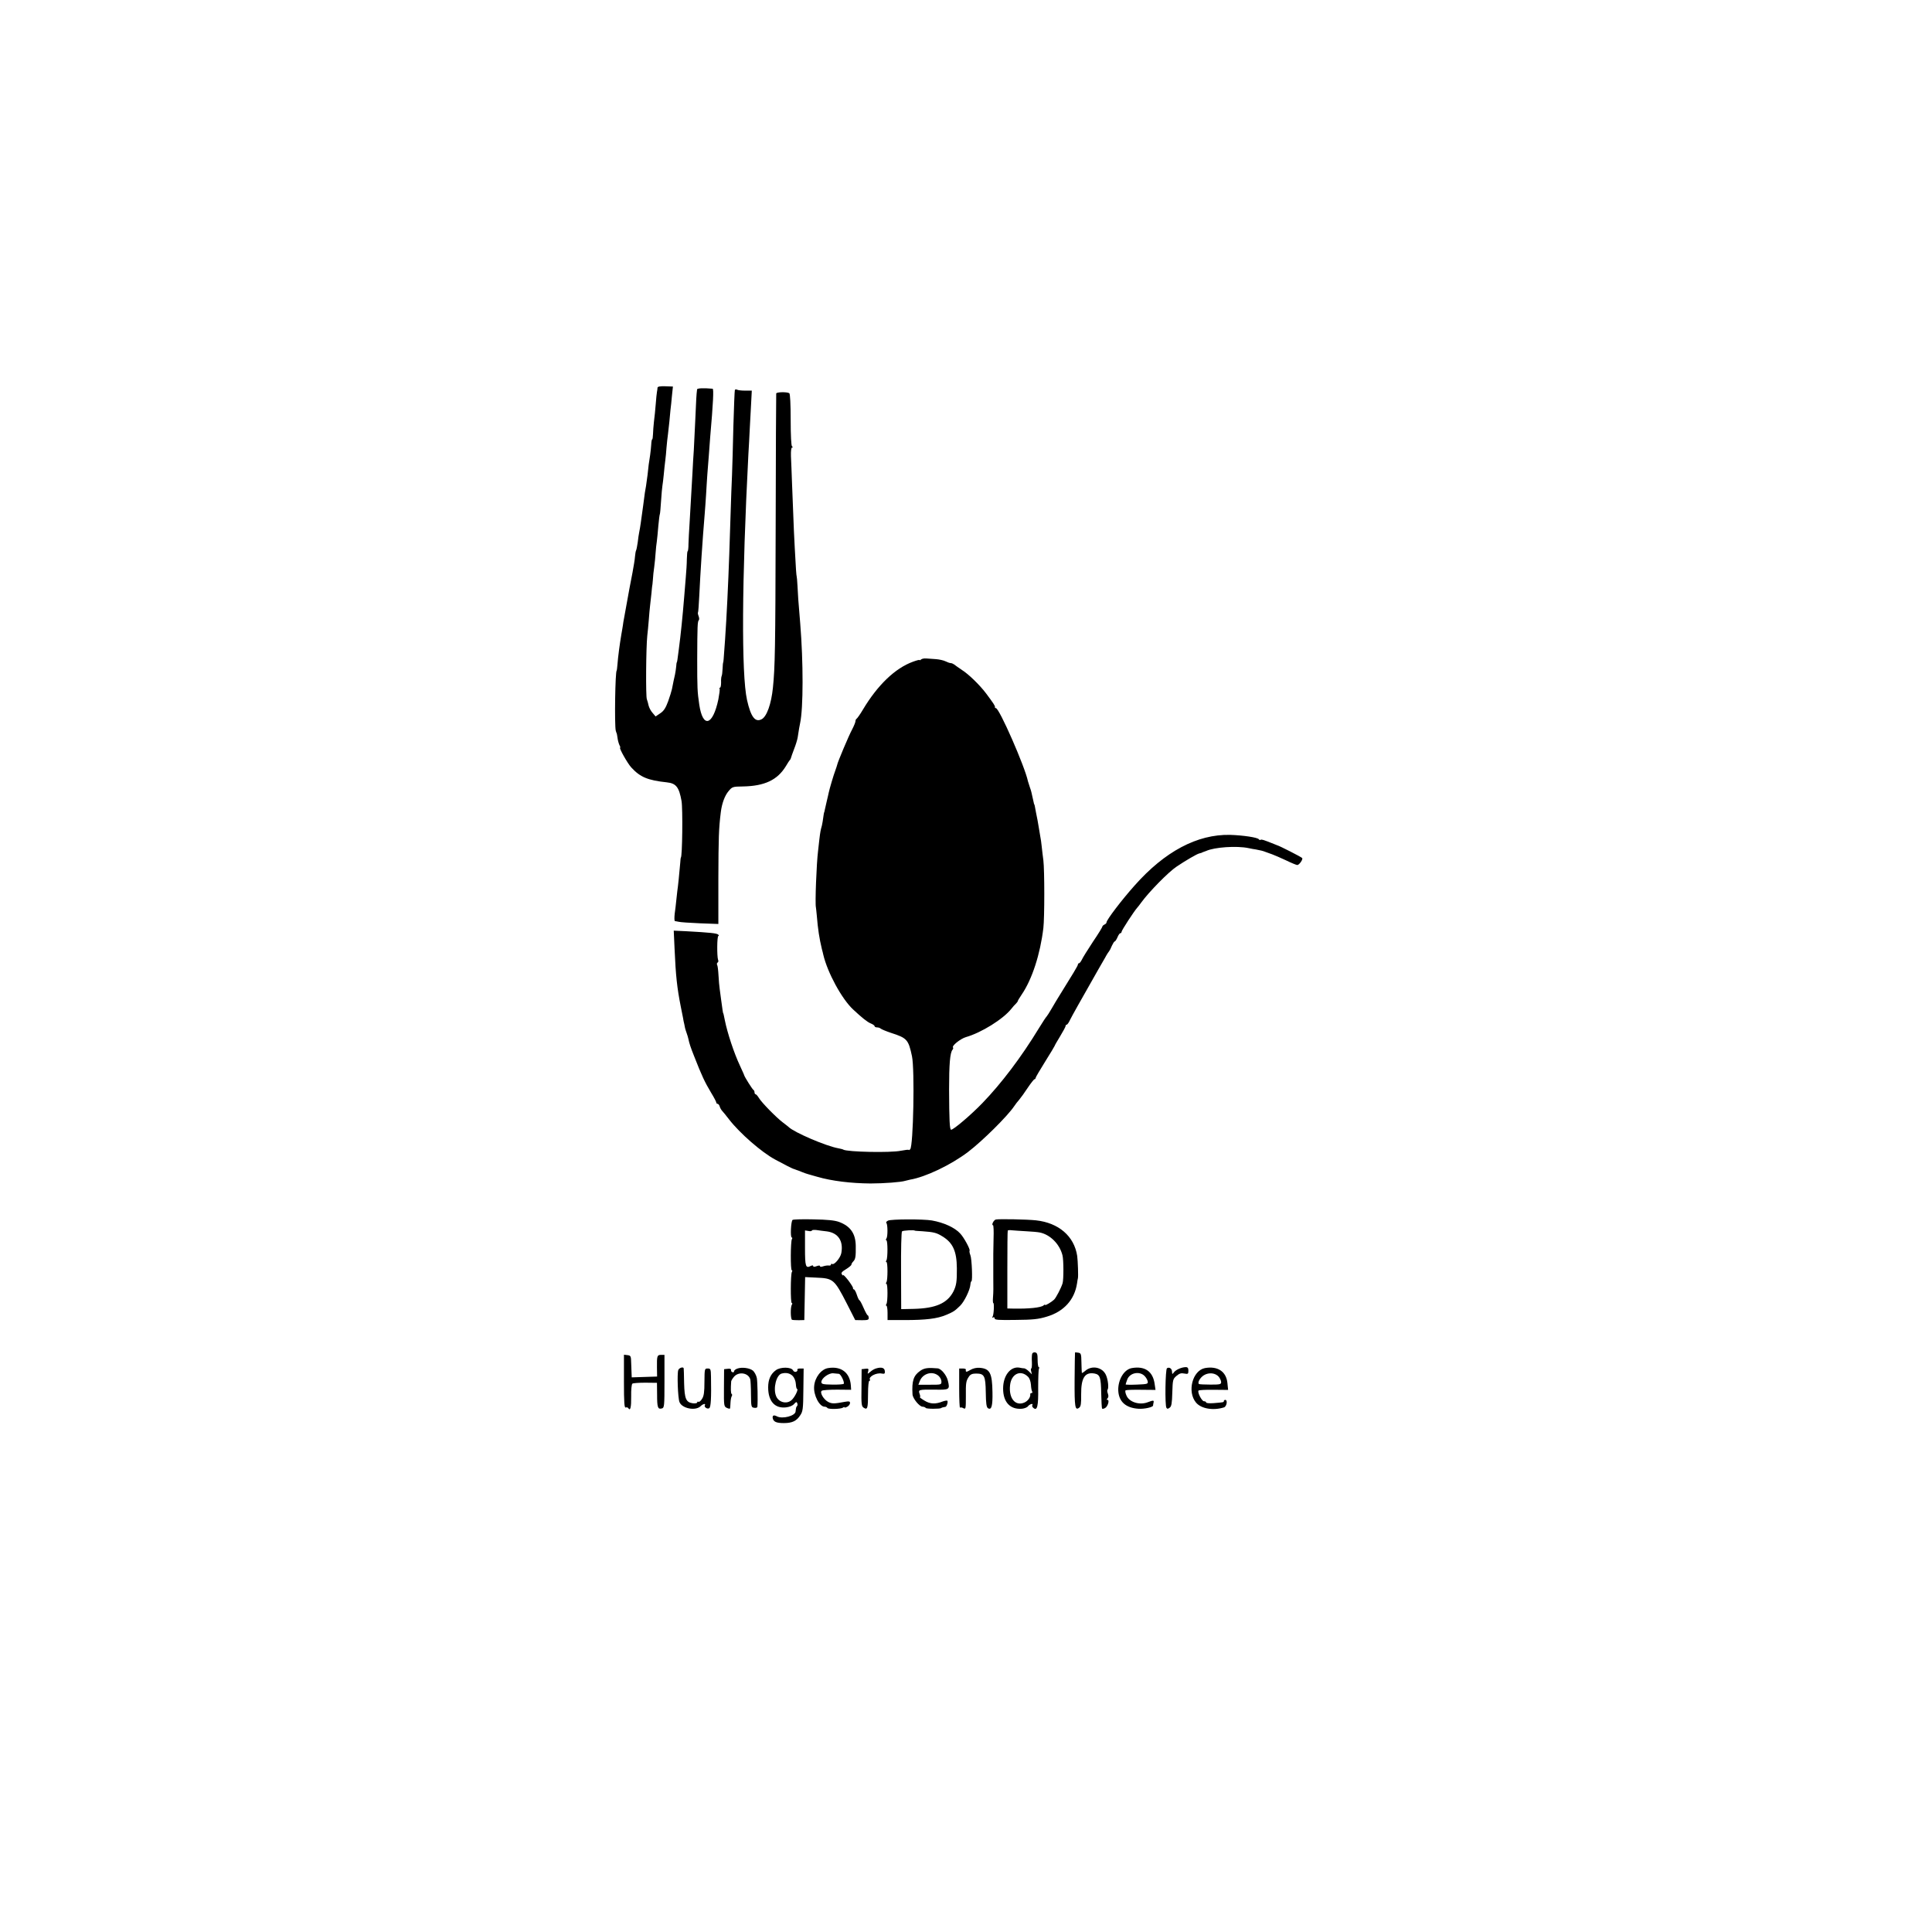 <?xml version="1.0" standalone="no"?>
<!DOCTYPE svg PUBLIC "-//W3C//DTD SVG 20010904//EN"
 "http://www.w3.org/TR/2001/REC-SVG-20010904/DTD/svg10.dtd">
<svg version="1.0" xmlns="http://www.w3.org/2000/svg"
 width="1416pt" height="1416pt" viewBox="0 0 1416 1416"
 preserveAspectRatio="xMidYMid meet">
<g transform="translate(0,1416) scale(0.1,-0.1)"
fill="#000000" stroke="none">
<path d="M4819 11318 c0 -7 -2 -21 -4 -30 -2 -10 -6 -50 -9 -90 -3 -40 -9 -98
-13 -128 -3 -30 -7 -72 -7 -92 -1 -21 -3 -38 -6 -38 -3 0 -6 -17 -7 -38 -1
-20 -5 -55 -8 -77 -9 -57 -13 -83 -19 -146 -4 -31 -9 -67 -11 -80 -5 -23 -11
-63 -21 -144 -3 -22 -7 -51 -9 -65 -2 -14 -6 -43 -9 -65 -3 -22 -8 -51 -11
-65 -3 -14 -8 -47 -11 -75 -4 -27 -9 -54 -12 -59 -3 -5 -6 -25 -8 -45 -1 -20
-10 -72 -18 -116 -23 -119 -26 -135 -37 -197 -19 -106 -20 -113 -25 -138 -3
-14 -7 -38 -9 -55 -3 -16 -7 -46 -11 -65 -12 -72 -24 -159 -29 -225 -2 -22 -4
-40 -5 -40 -11 0 -17 -399 -7 -440 3 -11 6 -20 7 -20 1 0 3 -15 6 -33 2 -18 9
-42 14 -53 6 -10 8 -19 5 -19 -10 0 54 -115 82 -145 65 -71 121 -94 261 -109
67 -7 89 -35 107 -136 10 -53 6 -415 -5 -415 -1 0 -3 -16 -4 -35 -7 -82 -17
-181 -22 -212 -2 -18 -6 -51 -8 -73 -2 -22 -7 -64 -11 -92 -3 -29 -3 -53 2
-54 4 0 17 -3 28 -5 11 -3 81 -8 155 -11 l135 -5 0 333 c1 299 3 367 18 487 8
64 29 121 57 154 27 32 30 33 106 34 158 3 252 47 314 149 13 22 26 42 29 45
4 3 7 10 8 15 1 6 12 35 23 65 12 30 23 67 26 83 10 65 13 83 18 106 24 110
24 449 1 731 -15 176 -17 211 -20 275 -2 39 -5 70 -6 70 -1 0 -3 23 -5 50 -15
257 -16 287 -29 630 -3 77 -6 168 -8 203 -1 36 2 62 8 62 7 0 7 3 0 8 -6 4
-10 80 -10 195 0 114 -4 191 -10 195 -17 11 -95 9 -96 -2 -1 -6 -3 -445 -4
-976 -2 -896 -5 -1032 -20 -1179 -12 -120 -45 -212 -82 -232 -48 -26 -80 16
-108 141 -42 190 -38 879 10 1800 3 52 8 136 10 185 3 50 7 133 10 186 l5 96
-49 0 c-27 0 -53 3 -59 7 -6 3 -13 3 -16 -2 -2 -4 -7 -125 -11 -267 -3 -143
-8 -305 -10 -360 -3 -55 -7 -176 -10 -270 -3 -93 -8 -231 -10 -305 -8 -227
-19 -456 -31 -630 -11 -158 -12 -165 -14 -165 -1 0 -3 -20 -4 -45 -1 -25 -4
-50 -7 -55 -3 -6 -5 -27 -4 -47 0 -21 -3 -38 -8 -38 -4 0 -6 -4 -3 -8 3 -5 -2
-40 -9 -78 -41 -194 -114 -213 -140 -38 -14 95 -15 121 -15 334 1 240 2 276
12 285 4 4 3 17 -2 30 -5 13 -7 25 -4 27 2 3 6 56 9 119 8 168 23 401 40 604
3 33 7 96 10 140 2 44 7 109 9 145 3 36 8 99 11 140 3 41 7 102 10 135 22 251
27 355 18 356 -68 6 -113 4 -114 -5 -5 -39 -7 -78 -13 -221 -4 -88 -9 -189
-11 -225 -3 -36 -7 -112 -10 -170 -7 -125 -13 -230 -21 -365 -4 -55 -7 -124
-8 -152 0 -29 -3 -53 -6 -53 -3 0 -5 -26 -6 -58 0 -31 -4 -93 -8 -137 -4 -44
-9 -105 -11 -135 -12 -147 -25 -277 -40 -390 -4 -30 -9 -64 -10 -75 -1 -11 -4
-20 -5 -20 -1 0 -3 -13 -4 -30 -1 -16 -6 -43 -9 -60 -7 -29 -12 -54 -22 -105
-3 -14 -15 -54 -28 -90 -18 -49 -32 -71 -58 -88 l-34 -23 -22 26 c-13 14 -25
38 -29 53 -3 15 -9 36 -13 47 -9 21 -6 382 3 465 3 25 8 77 11 115 3 39 7 88
10 110 3 22 7 63 10 90 2 28 5 50 5 50 1 0 3 20 5 45 1 25 6 68 10 95 4 28 8
74 10 102 2 29 6 67 9 85 2 18 8 69 11 113 4 44 9 83 11 86 2 3 6 47 9 96 3
50 8 101 10 113 2 12 7 49 10 83 3 34 8 80 11 102 3 22 7 65 9 95 3 30 7 75
11 100 3 25 7 65 10 90 2 25 6 63 8 85 3 22 8 70 11 106 l7 66 -56 2 c-40 1
-56 -2 -57 -11z"/>
<path d="M6750 9326 c-5 -5 -10 -7 -10 -4 0 4 -22 -2 -49 -12 -130 -47 -259
-171 -366 -350 -21 -36 -43 -66 -47 -68 -4 -2 -8 -10 -8 -17 0 -8 -11 -35 -24
-60 -25 -46 -107 -241 -110 -260 -1 -5 -7 -23 -13 -40 -12 -30 -44 -139 -49
-164 -1 -7 -8 -35 -14 -61 -6 -26 -13 -56 -15 -66 -2 -11 -4 -19 -5 -19 -1 0
-3 -16 -6 -35 -2 -19 -7 -46 -10 -60 -10 -36 -12 -46 -19 -104 -3 -28 -7 -64
-9 -81 -12 -93 -23 -390 -16 -415 1 -3 3 -27 6 -55 9 -110 19 -172 38 -252 4
-13 8 -31 10 -40 31 -132 136 -325 219 -402 63 -59 104 -92 129 -102 15 -6 28
-15 28 -20 0 -5 8 -9 18 -9 10 0 22 -4 27 -9 6 -5 39 -19 75 -31 118 -38 128
-49 154 -171 21 -98 10 -659 -13 -682 -6 -6 -11 -8 -11 -5 0 3 -26 0 -57 -6
-76 -16 -393 -9 -422 8 -4 3 -21 7 -37 10 -90 16 -325 117 -364 156 -3 3 -22
18 -42 33 -49 37 -155 145 -176 180 -9 15 -20 27 -24 27 -4 0 -8 6 -8 14 0 8
-4 16 -8 18 -7 3 -65 95 -68 108 0 3 -15 34 -31 70 -43 91 -92 240 -110 330
-8 39 -11 55 -13 55 -1 0 -5 25 -15 100 -3 22 -8 56 -10 75 -3 19 -7 65 -9
102 -2 36 -6 71 -10 76 -3 6 -2 13 3 17 6 3 8 12 4 20 -9 26 -8 175 2 175 5 0
5 4 -1 10 -10 10 -57 15 -238 25 l-88 4 6 -132 c9 -202 18 -285 46 -427 6 -30
13 -66 16 -80 2 -14 6 -34 9 -45 2 -11 5 -24 6 -30 1 -5 6 -21 11 -35 5 -14
11 -33 13 -43 7 -34 16 -62 42 -127 57 -146 79 -192 125 -269 21 -34 38 -67
38 -72 0 -5 4 -9 9 -9 5 0 13 -9 16 -20 3 -11 12 -26 18 -32 7 -7 30 -36 51
-63 79 -102 238 -240 336 -293 64 -35 126 -66 133 -68 4 -1 9 -3 12 -4 3 -1 8
-3 13 -5 4 -1 21 -7 37 -14 17 -7 37 -14 45 -16 8 -3 40 -11 70 -20 106 -31
249 -48 390 -49 99 0 225 10 253 19 6 2 23 6 37 9 113 19 298 107 425 203 106
81 288 261 338 335 8 13 25 34 37 48 12 14 40 53 63 88 23 34 45 62 49 62 4 0
8 4 8 9 0 5 32 59 70 120 39 62 70 114 70 116 0 3 18 34 40 70 22 36 40 70 40
75 0 6 4 10 8 10 5 0 16 16 25 36 15 30 71 130 207 369 13 22 35 60 49 85 13
25 28 47 31 50 3 3 12 20 19 38 8 17 17 32 21 32 4 0 13 14 20 30 7 17 16 30
21 30 5 0 9 5 9 10 0 11 93 153 114 176 6 7 20 24 31 40 56 77 198 222 258
262 65 44 151 94 167 97 8 2 16 4 18 5 1 2 5 3 10 5 4 1 14 5 22 8 61 28 224
39 310 21 19 -4 44 -9 55 -10 36 -7 50 -10 70 -18 11 -4 34 -12 50 -18 17 -6
62 -26 101 -44 39 -19 76 -34 82 -34 14 0 43 41 36 51 -4 7 -167 90 -184 94
-3 1 -14 5 -25 10 -75 30 -88 34 -95 30 -5 -3 -11 -1 -14 4 -9 13 -114 29
-211 32 -240 5 -478 -121 -700 -372 -93 -104 -205 -251 -205 -269 0 -6 -7 -13
-15 -16 -8 -4 -15 -10 -15 -14 0 -5 -31 -56 -70 -113 -38 -58 -75 -117 -81
-131 -7 -14 -16 -26 -21 -26 -4 0 -8 -4 -8 -10 0 -8 -35 -66 -147 -246 -7 -10
-26 -44 -44 -74 -17 -30 -35 -57 -38 -60 -4 -3 -29 -41 -56 -85 -130 -214
-276 -406 -415 -550 -82 -85 -211 -195 -229 -195 -11 0 -14 71 -15 295 0 186
7 269 25 291 5 6 7 13 4 16 -12 12 54 65 95 77 112 32 272 131 333 208 10 13
25 30 33 37 8 8 14 17 14 20 0 3 13 24 29 48 76 112 135 295 158 486 9 77 9
423 0 497 -4 28 -9 73 -12 100 -3 28 -7 59 -10 71 -2 12 -7 39 -10 60 -4 21
-8 50 -11 64 -3 14 -8 39 -11 55 -8 46 -11 60 -13 60 -1 0 -3 9 -5 19 -2 11
-6 29 -9 40 -3 12 -6 26 -7 31 -1 6 -6 21 -11 35 -5 14 -11 33 -14 44 -21 104
-210 536 -235 536 -5 0 -8 3 -7 8 3 7 -12 29 -65 100 -47 62 -127 140 -176
171 -25 17 -51 35 -58 41 -7 5 -18 10 -25 10 -7 0 -24 6 -38 13 -14 7 -45 14
-70 16 -25 2 -57 4 -72 5 -16 1 -32 -2 -38 -8z"/>
<path d="M5809 5219 c-12 -7 -18 -129 -6 -129 5 0 5 -5 1 -12 -10 -16 -11
-228 -1 -228 5 0 5 -5 1 -12 -10 -16 -11 -228 -1 -228 5 0 5 -5 1 -12 -12 -18
-10 -107 1 -111 6 -2 28 -3 50 -3 l40 1 3 157 3 158 82 -4 c124 -5 132 -12
224 -191 l61 -120 50 -1 c43 0 50 3 49 18 -1 10 -4 18 -8 18 -3 0 -17 25 -30
55 -13 30 -26 55 -30 55 -3 0 -12 18 -19 40 -7 22 -17 40 -22 40 -4 0 -7 4 -6
8 2 5 -14 30 -34 57 -21 27 -38 44 -38 39 0 -5 -4 -2 -10 6 -7 11 1 20 31 38
21 13 39 28 39 33 0 6 7 17 15 25 15 16 18 35 17 112 -1 91 -39 145 -122 176
-33 12 -84 17 -188 19 -78 2 -147 0 -153 -4z m251 -84 c83 -11 123 -70 106
-160 -7 -35 -52 -88 -67 -79 -5 3 -9 1 -9 -5 0 -5 -8 -8 -17 -6 -10 1 -28 -2
-40 -6 -14 -5 -23 -5 -23 1 0 6 -9 6 -25 0 -16 -6 -25 -6 -25 1 0 6 -6 6 -17
1 -38 -20 -43 -6 -43 130 l0 130 25 -4 c14 -3 25 -2 25 3 0 4 15 6 33 4 17 -3
52 -7 77 -10z"/>
<path d="M6509 5214 c-11 -5 -17 -13 -13 -17 11 -10 11 -101 1 -114 -5 -7 -6
-13 -1 -13 11 0 11 -130 1 -147 -5 -7 -5 -13 0 -13 10 0 10 -131 0 -147 -5 -7
-5 -13 0 -13 10 0 10 -131 0 -147 -5 -7 -5 -13 0 -13 4 0 8 -24 8 -52 l0 -53
125 0 c155 0 240 10 305 38 54 23 62 28 102 67 30 29 72 115 75 153 1 15 5 27
8 27 9 0 3 164 -8 191 -6 15 -8 29 -6 32 8 7 -41 98 -69 127 -39 43 -121 80
-207 95 -63 11 -300 10 -321 -1z m196 -74 c0 0 25 -3 55 -4 84 -6 104 -11 146
-37 78 -47 106 -109 107 -234 1 -99 -4 -128 -26 -172 -45 -85 -129 -122 -289
-126 l-93 -2 -1 280 c-1 154 2 285 7 290 5 7 94 12 94 5z"/>
<path d="M7299 5222 c-16 -3 -35 -42 -21 -42 4 0 6 -44 4 -97 -1 -54 -2 -105
-2 -113 0 -8 0 -46 0 -85 0 -38 0 -77 0 -85 1 -79 1 -111 -2 -147 -2 -24 -1
-43 2 -43 8 0 4 -86 -5 -100 -5 -9 -4 -11 3 -6 7 4 12 1 12 -7 0 -11 29 -13
153 -11 126 1 167 5 229 24 125 37 204 124 222 245 2 17 5 32 6 35 4 12 0 128
-5 165 -22 145 -136 243 -303 261 -66 7 -268 11 -293 6z m221 -86 c41 -2 86
-6 100 -9 76 -15 146 -84 167 -167 9 -34 9 -177 1 -205 -11 -36 -48 -106 -62
-120 -19 -18 -66 -46 -66 -39 0 4 -6 2 -12 -4 -20 -16 -107 -25 -219 -23 l-46
1 0 283 c0 155 1 285 3 288 2 3 16 4 31 2 15 -1 62 -5 103 -7z"/>
<path d="M7565 4238 c-2 -7 -4 -34 -2 -61 1 -26 -1 -47 -5 -47 -3 0 -4 -10 0
-22 l5 -21 -21 21 c-12 12 -28 22 -34 23 -7 0 -23 2 -35 5 -66 12 -121 -57
-121 -153 0 -100 52 -155 138 -148 19 2 39 10 45 19 13 16 41 23 31 7 -3 -5 0
-14 8 -20 28 -24 37 12 35 147 0 72 2 135 6 141 3 6 3 11 -2 11 -4 0 -8 24 -8
52 0 42 -3 53 -18 56 -9 2 -19 -2 -22 -10z m-31 -168 c12 -11 20 -35 22 -59 1
-22 5 -44 9 -50 3 -6 1 -11 -4 -11 -6 0 -11 -3 -10 -7 3 -23 -16 -50 -42 -62
-67 -30 -117 30 -106 127 9 83 77 115 131 62z"/>
<path d="M7879 4247 c-1 -1 -2 -91 -3 -200 -1 -200 3 -228 34 -204 12 9 15 32
14 97 -1 123 28 166 99 153 39 -8 46 -28 48 -144 1 -57 4 -107 6 -112 2 -4 12
-3 22 3 20 10 35 60 18 60 -7 0 -7 4 0 11 8 8 8 20 3 34 -5 13 -6 26 -3 29 11
11 4 76 -12 110 -27 57 -104 71 -152 28 -13 -11 -24 -17 -24 -14 -1 4 -2 38
-3 76 -1 63 -3 69 -24 72 -12 2 -23 3 -23 1z"/>
<path d="M4573 4035 c0 -157 3 -195 13 -191 7 3 16 1 19 -5 15 -23 22 7 21 86
-1 49 3 90 9 94 5 4 48 7 95 7 l85 -1 1 -85 c0 -96 5 -110 34 -103 19 5 20 14
20 199 l0 194 -24 0 c-30 0 -32 -8 -31 -92 l1 -67 -93 -3 -93 -3 -1 25 c-1 14
-2 50 -3 80 -1 51 -3 55 -27 58 l-26 3 0 -196z"/>
<path d="M4971 4118 c-9 -26 -3 -203 9 -234 18 -47 118 -67 155 -30 17 17 40
22 31 7 -8 -13 18 -31 32 -22 12 7 16 72 13 229 -1 58 -3 62 -24 62 -23 0 -23
-2 -24 -98 0 -76 -4 -104 -18 -125 -9 -15 -21 -24 -26 -21 -5 3 -9 1 -9 -5 0
-5 -15 -8 -32 -6 -50 7 -61 32 -64 148 -1 56 -2 105 -3 108 -3 14 -34 4 -40
-13z"/>
<path d="M5403 4129 c-13 -5 -23 -13 -23 -20 0 -6 -6 -9 -12 -6 -7 2 -12 10
-10 16 1 8 -7 11 -24 9 l-27 -3 -1 -137 c-1 -133 0 -137 22 -147 12 -6 22 -7
23 -3 1 4 2 23 3 42 1 20 5 41 9 47 4 6 4 14 -1 17 -6 4 -7 37 -3 92 1 6 10
21 21 34 35 40 106 28 119 -20 2 -8 5 -58 5 -110 1 -91 2 -95 24 -98 12 -2 22
1 23 7 4 47 1 183 -4 211 -4 20 -17 44 -28 54 -24 20 -82 28 -116 15z"/>
<path d="M5687 4118 c-39 -28 -57 -69 -57 -126 0 -101 48 -156 130 -147 26 3
49 12 60 25 14 16 19 17 23 6 3 -8 3 -17 -1 -21 -7 -7 -8 -12 -11 -40 -2 -32
-96 -57 -136 -36 -23 12 -34 8 -32 -11 5 -28 25 -38 82 -38 61 0 93 15 120 57
19 28 22 46 23 187 l2 156 -26 0 c-14 0 -23 -4 -20 -9 3 -5 -1 -11 -9 -15 -8
-3 -19 2 -23 11 -14 25 -92 25 -125 1z m124 -44 c11 -12 21 -37 22 -58 1 -20
5 -36 9 -36 11 0 -12 -51 -34 -75 -34 -40 -100 -27 -120 23 -23 57 2 155 41
165 33 9 62 2 82 -19z"/>
<path d="M6069 4133 c-50 -8 -97 -68 -102 -133 -6 -64 38 -150 77 -150 8 0 17
-4 20 -9 7 -11 96 -9 114 2 6 5 12 6 12 2 0 -3 9 -1 20 5 11 6 20 18 20 27 0
13 -7 14 -37 9 -80 -15 -95 -15 -123 -1 -34 18 -64 70 -47 82 7 5 58 8 113 8
l102 -1 -2 32 c-7 94 -71 143 -167 127z m79 -42 c14 -1 43 -61 36 -73 -3 -4
-41 -7 -84 -6 -69 1 -80 4 -80 19 0 27 53 66 86 64 16 -2 35 -3 42 -4z"/>
<path d="M6423 4131 c-13 -3 -32 -14 -44 -25 -22 -18 -22 -18 -16 3 5 19 2 22
-21 19 l-27 -3 -1 -136 c-2 -122 0 -137 17 -147 27 -17 31 -3 31 104 0 52 4
94 10 94 5 0 7 4 4 8 -13 21 46 53 86 45 21 -4 25 -1 23 18 -2 24 -24 31 -62
20z"/>
<path d="M6746 4114 c-51 -35 -64 -75 -58 -174 2 -30 51 -90 74 -90 9 0 19 -4
23 -9 4 -8 104 -8 113 -1 2 3 17 7 31 9 10 1 21 37 14 45 -3 2 -17 0 -32 -5
-55 -22 -94 -20 -136 6 -22 13 -37 25 -33 25 4 0 3 11 -2 24 -11 31 -8 32 112
31 108 -2 111 0 95 66 -10 41 -49 88 -75 90 -69 6 -97 3 -126 -17z m134 -39
c11 -10 20 -28 20 -41 0 -23 -3 -23 -85 -23 l-84 0 10 26 c22 58 95 78 139 38z"/>
<path d="M7111 4119 c-29 -17 -35 -17 -32 4 0 4 -10 7 -24 7 l-25 0 0 -147 c0
-80 3 -143 6 -140 4 3 15 2 25 -4 17 -9 18 -4 18 83 -1 105 1 116 22 148 11
17 25 23 53 23 61 0 69 -17 71 -138 1 -80 5 -109 16 -116 26 -16 35 16 33 117
-2 141 -19 173 -93 179 -25 2 -50 -4 -70 -16z"/>
<path d="M8295 4133 c-57 -10 -102 -86 -99 -165 4 -81 55 -127 148 -133 42 -3
105 11 107 23 0 4 2 15 4 24 3 16 -2 16 -45 0 -60 -22 -134 2 -154 50 -8 18
-11 35 -6 38 4 3 56 5 114 4 l105 -1 -6 41 c-12 94 -71 136 -168 119z m94 -58
c11 -11 21 -29 23 -40 3 -18 -3 -20 -79 -23 -46 -2 -83 -1 -83 1 0 2 5 18 11
34 17 51 90 67 128 28z"/>
<path d="M8553 4132 c-12 -8 -16 -271 -4 -290 6 -9 11 -9 24 1 13 9 17 32 19
110 3 94 4 100 31 123 21 18 35 22 57 17 27 -5 30 -3 30 21 0 19 -5 26 -19 26
-30 0 -73 -19 -87 -38 -12 -16 -13 -15 -14 4 0 23 -20 37 -37 26z"/>
<path d="M8831 4133 c-91 -18 -132 -173 -65 -253 38 -45 126 -60 205 -35 20 7
28 55 9 55 -5 0 -10 -4 -10 -8 0 -10 -3 -10 -77 -16 -29 -2 -53 0 -53 5 0 5
-7 9 -16 9 -15 0 -49 64 -40 78 2 4 52 7 111 6 l106 -1 -5 50 c-8 85 -72 127
-165 110z m102 -64 c9 -12 17 -29 17 -39 0 -16 -9 -18 -77 -18 -43 0 -81 2
-85 4 -14 9 7 47 36 65 37 22 84 17 109 -12z"/>
</g>
</svg>
